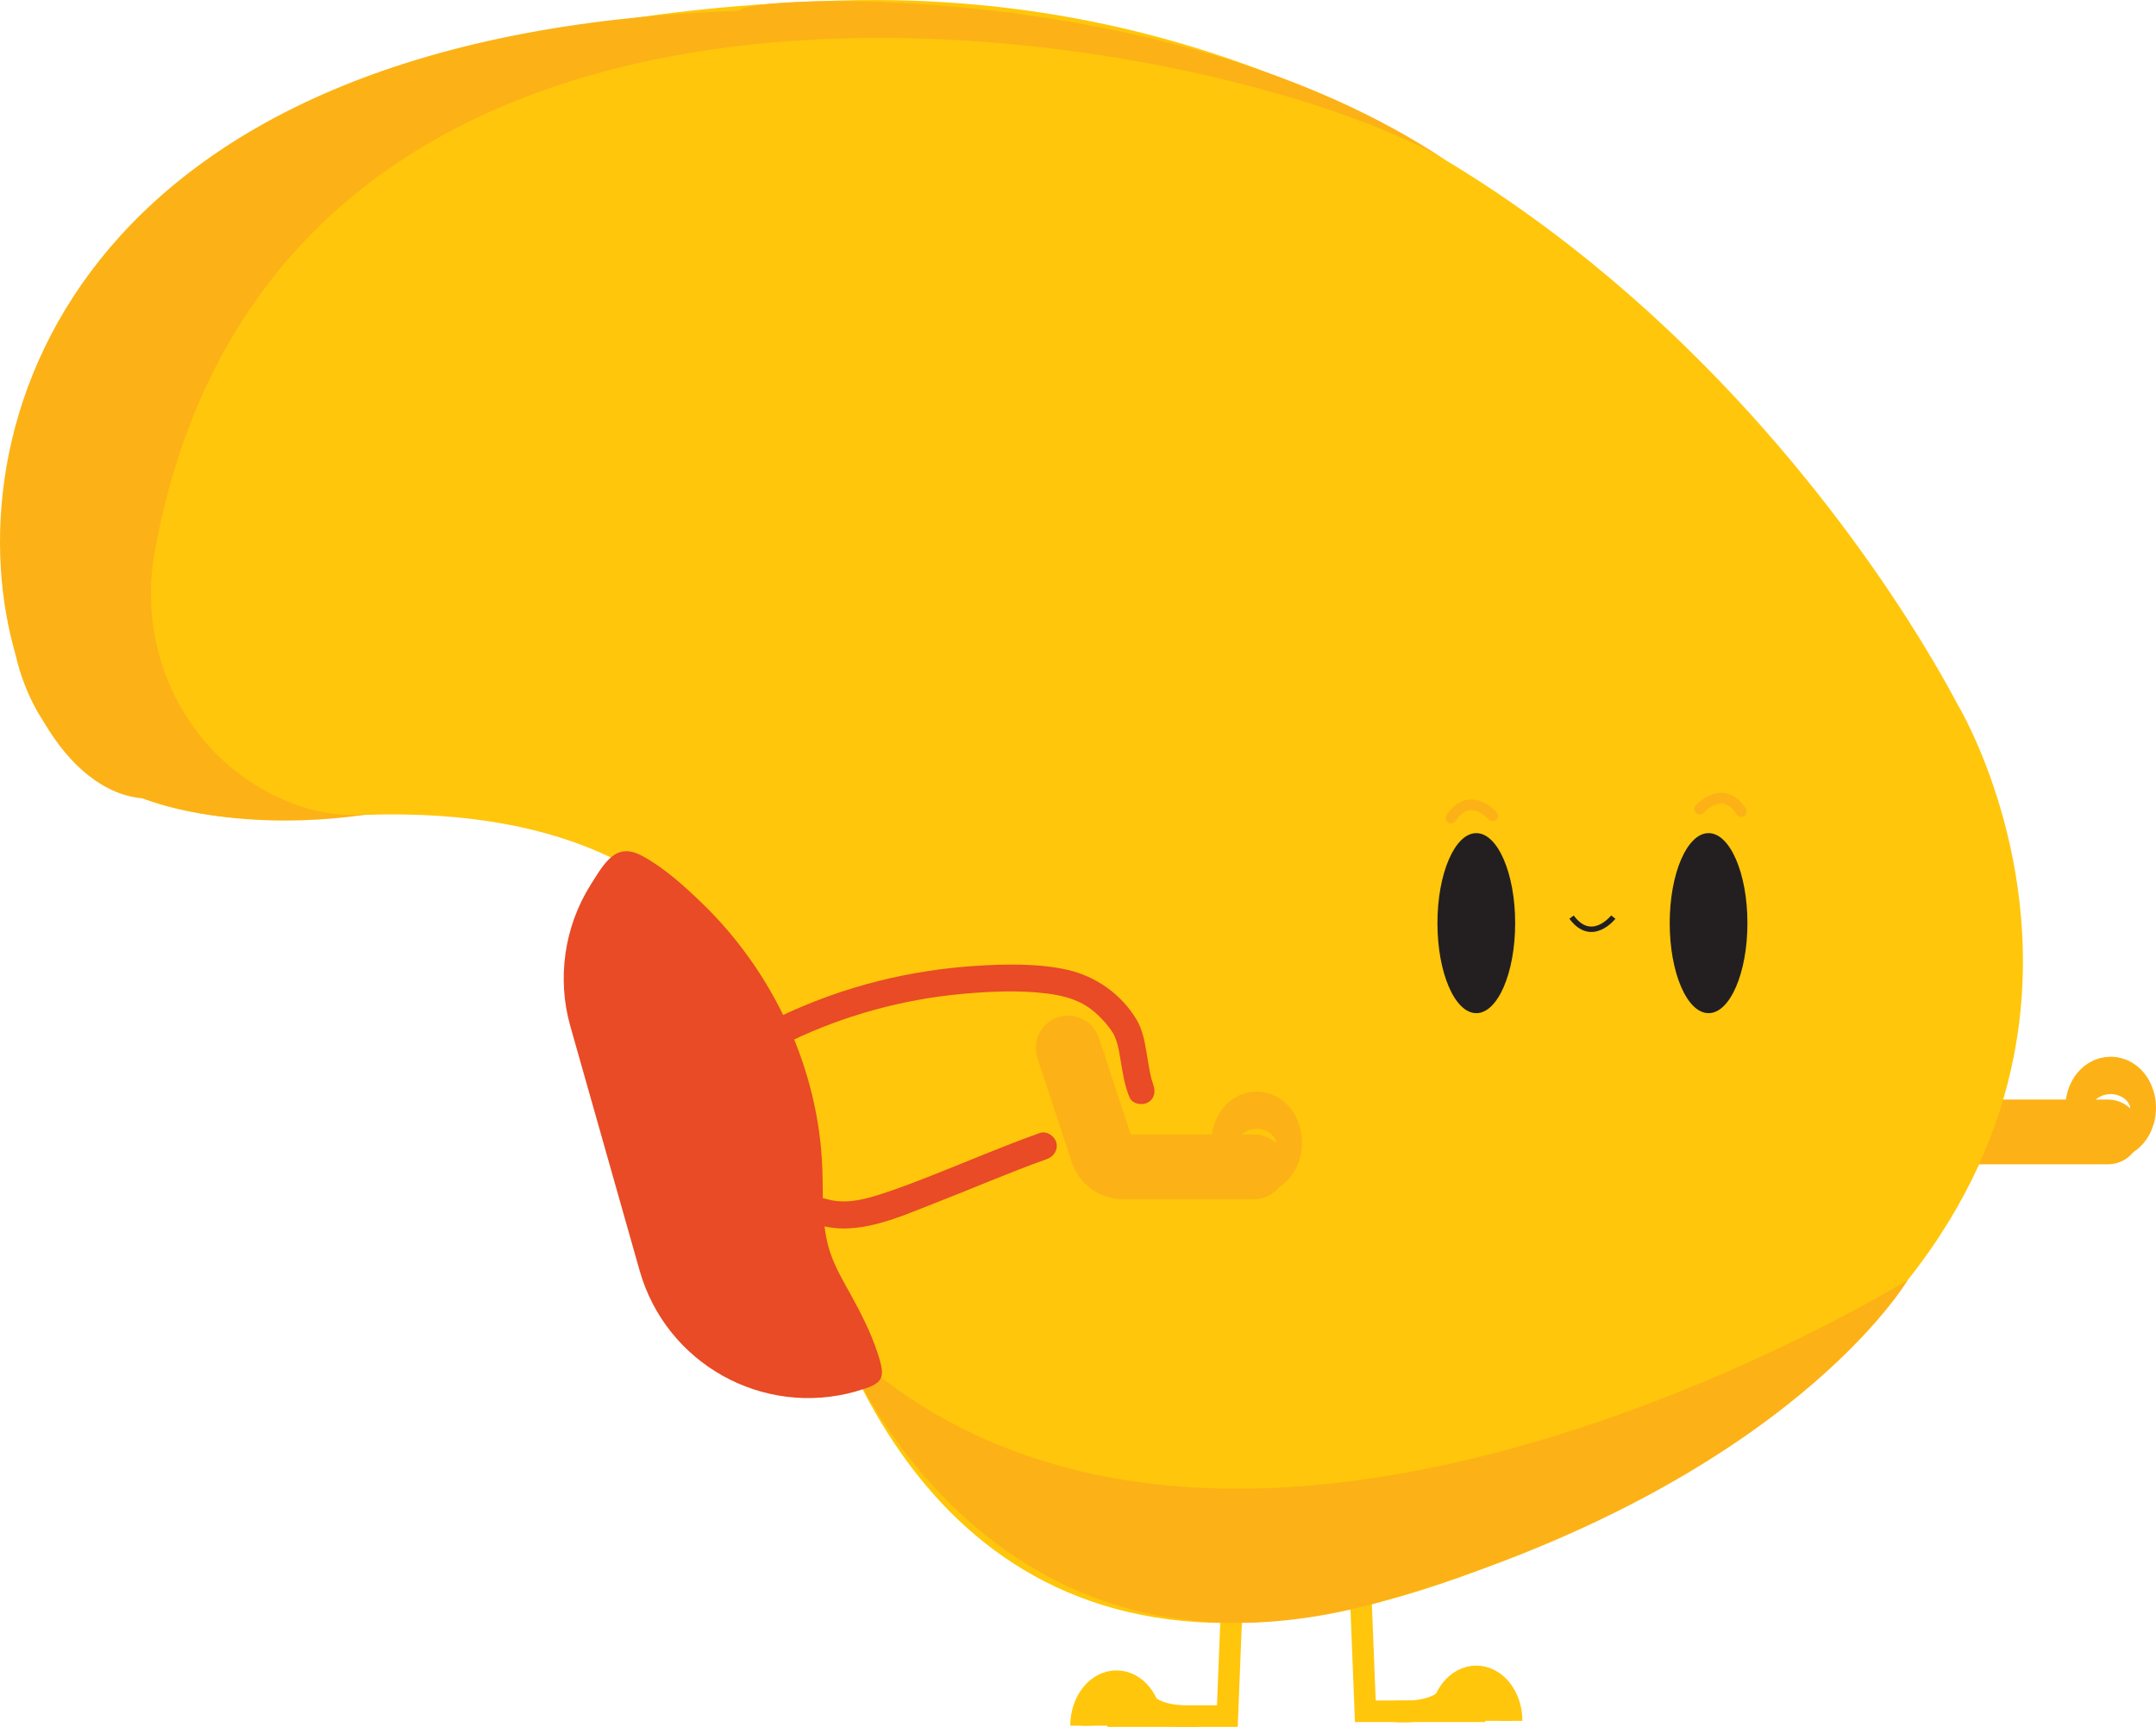 <?xml version="1.0" encoding="UTF-8"?>
<svg id="Layer_2" data-name="Layer 2" xmlns="http://www.w3.org/2000/svg" viewBox="0 0 399.42 320.05">
  <defs>
    <style>
      .cls-1 {
        stroke-width: 12px;
      }

      .cls-1, .cls-2, .cls-3, .cls-4, .cls-5 {
        stroke-miterlimit: 10;
      }

      .cls-1, .cls-3 {
        stroke: #fcb216;
        stroke-linecap: round;
      }

      .cls-1, .cls-3, .cls-4, .cls-5 {
        fill: none;
      }

      .cls-6, .cls-2 {
        fill: #ffc60b;
      }

      .cls-7 {
        fill: #fcb216;
      }

      .cls-8 {
        fill: #e84b25;
      }

      .cls-9 {
        fill: #231f20;
      }

      .cls-2, .cls-4 {
        stroke: #ffc60b;
        stroke-width: 4px;
      }

      .cls-3 {
        stroke-width: 2px;
      }

      .cls-5 {
        stroke: #231f20;
      }
    </style>
  </defs>
  <g id="intro_page" data-name="intro page">
    <g>
      <path class="cls-1" d="m356.11,187.74l6.36,19.28c.54,1.63,2.06,2.73,3.79,2.73h24.26"/>
      <ellipse class="cls-1" cx="391.02" cy="205.27" rx="2.4" ry="3.46"/>
    </g>
    <path class="cls-6" d="m362.79,130.75c.26,1.01-65.91-134.8-207.25-130.65C15.89,4.19,6,80.75,6,80.75c0,0-27.93,77.13,54.36,70.66,82.29-6.47,84.29,51.75,84.29,51.75,0,0,1.01,17.07,7.81,36.94,12.9,37.68,46.63,85.41,133.83,45.66,32.49-14.81,53.68-31.63,67.15-48.58,11.19-14.08,17.05-28.27,19.64-41.48,7.06-36.07-10.29-64.94-10.29-64.94Z"/>
    <ellipse class="cls-9" cx="316.53" cy="171.06" rx="7.2" ry="16.68"/>
    <ellipse class="cls-9" cx="273.5" cy="171.06" rx="7.2" ry="16.68"/>
    <path class="cls-5" d="m298.88,169.94s-4,5.07-7.73,0"/>
    <path class="cls-3" d="m314.87,149.93s4.28-4.83,7.72.44"/>
    <path class="cls-3" d="m276.54,151.16s-4.28-4.83-7.72.44"/>
    <g>
      <polyline class="cls-4" points="251.95 292.21 252.94 317.1 275.16 317.1"/>
      <path class="cls-2" d="m280.04,318.88c0-4.55-2.93-8.24-6.55-8.24-1.8,0-3.43.91-4.61,2.39-1.19,1.49-1.93,3.56-1.93,5.85"/>
      <path class="cls-2" d="m268.88,313.03c-.93,4.31-8.52,4.25-10.41,4.07"/>
    </g>
    <g>
      <polyline class="cls-4" points="228.37 293.1 227.38 317.99 205.15 317.99"/>
      <path class="cls-2" d="m200.28,319.77c0-4.55,2.93-8.24,6.55-8.24,1.8,0,3.43.91,4.61,2.39s1.93,3.56,1.93,5.85"/>
      <path class="cls-2" d="m211.43,313.92c.93,4.31,8.52,4.25,10.41,4.07"/>
    </g>
    <path class="cls-7" d="m353.44,237.17s-126.97,78.6-197.63,11.72c0,0,26.37,69.26,100.94,47.66,74.56-21.59,96.7-59.39,96.7-59.39Z"/>
    <g>
      <path class="cls-7" d="m69.9,150.61c.07-.01.14-.03.2-.04-.07.01-.14.02-.2.04Z"/>
      <path class="cls-7" d="m3.01,121.73C-9.22,80.82,12.08,6.11,136.93,2.01c.68-3,79.73-6.49,130.9,27.68C226.29,5.24,52.22-27.85,28.65,102.33c-3.37,18.6,5.78,37.48,22.95,45.45,5.55,2.58,11.74,3.93,18.3,2.82-5.09.91-25.05,3.83-43.44-2.66-7.04-.57-13.55-5.9-18.36-14.2-3.25-4.98-4.59-9.7-5.09-12.01Z"/>
      <path class="cls-7" d="m70.1,150.57c.35-.06.69-.13,1.04-.2,0,0-.36.08-1.04.2Z"/>
    </g>
    <g>
      <ellipse class="cls-1" cx="232.81" cy="211.73" rx="2.4" ry="3.46"/>
      <path class="cls-1" d="m197.89,194.2l6.36,19.28c.54,1.63,2.06,2.73,3.79,2.73h24.26"/>
    </g>
    <path class="cls-8" d="m158.59,257.83c-17.25,4.89-35.2-5.13-40.09-22.38,0,0-12.84-45.32-12.85-45.33-2.49-8.78-1.12-18.36,3.73-26.1,2.71-4.32,4.75-8.01,9.57-5.43,4.07,2.18,7.84,5.61,11.14,8.8,13.26,12.83,21.64,30.8,22.26,49.3.17,5.07-.18,10.27,1.36,15.11.95,2.99,2.58,5.71,4.1,8.46,1.82,3.3,3.51,6.7,4.71,10.28,1.7,5.06,1.18,5.83-3.94,7.28Z"/>
    <path class="cls-8" d="m213.59,200.84c.18.41-.13-.44-.12-.41-.06-.19-.11-.37-.16-.56-.13-.51-.24-1.02-.34-1.53-.22-1.12-.38-2.25-.57-3.37-.35-2.05-.76-4.23-1.85-6.04-2.82-4.72-7.56-8.05-12.88-9.24s-11.5-1.07-17.13-.7c-5.94.4-11.86,1.31-17.64,2.75-6.48,1.61-12.76,3.91-18.78,6.78-1.22.58-1.54,2.32-.9,3.42.73,1.25,2.2,1.48,3.42.9,9.83-4.69,20.56-7.64,31.41-8.65,5.29-.49,10.81-.75,16.1-.07,2.23.29,4.53.84,6.51,1.93s3.78,2.9,5.16,4.8c1.18,1.63,1.46,3.71,1.81,5.79.39,2.31.72,4.56,1.64,6.73.53,1.24,2.36,1.52,3.42.9,1.28-.75,1.43-2.17.9-3.42h0Z"/>
    <path class="cls-8" d="m151.73,226.99c7.14,2.12,14.72-1.42,21.27-3.97,6.99-2.72,13.88-5.72,20.94-8.24,1.27-.45,2.12-1.7,1.75-3.08-.34-1.23-1.8-2.2-3.08-1.75-6.77,2.42-13.37,5.26-20.05,7.89-3.23,1.27-6.48,2.53-9.79,3.57s-6.46,1.72-9.72.75c-3.09-.92-4.41,3.91-1.33,4.82h0Z"/>
  </g>
</svg>